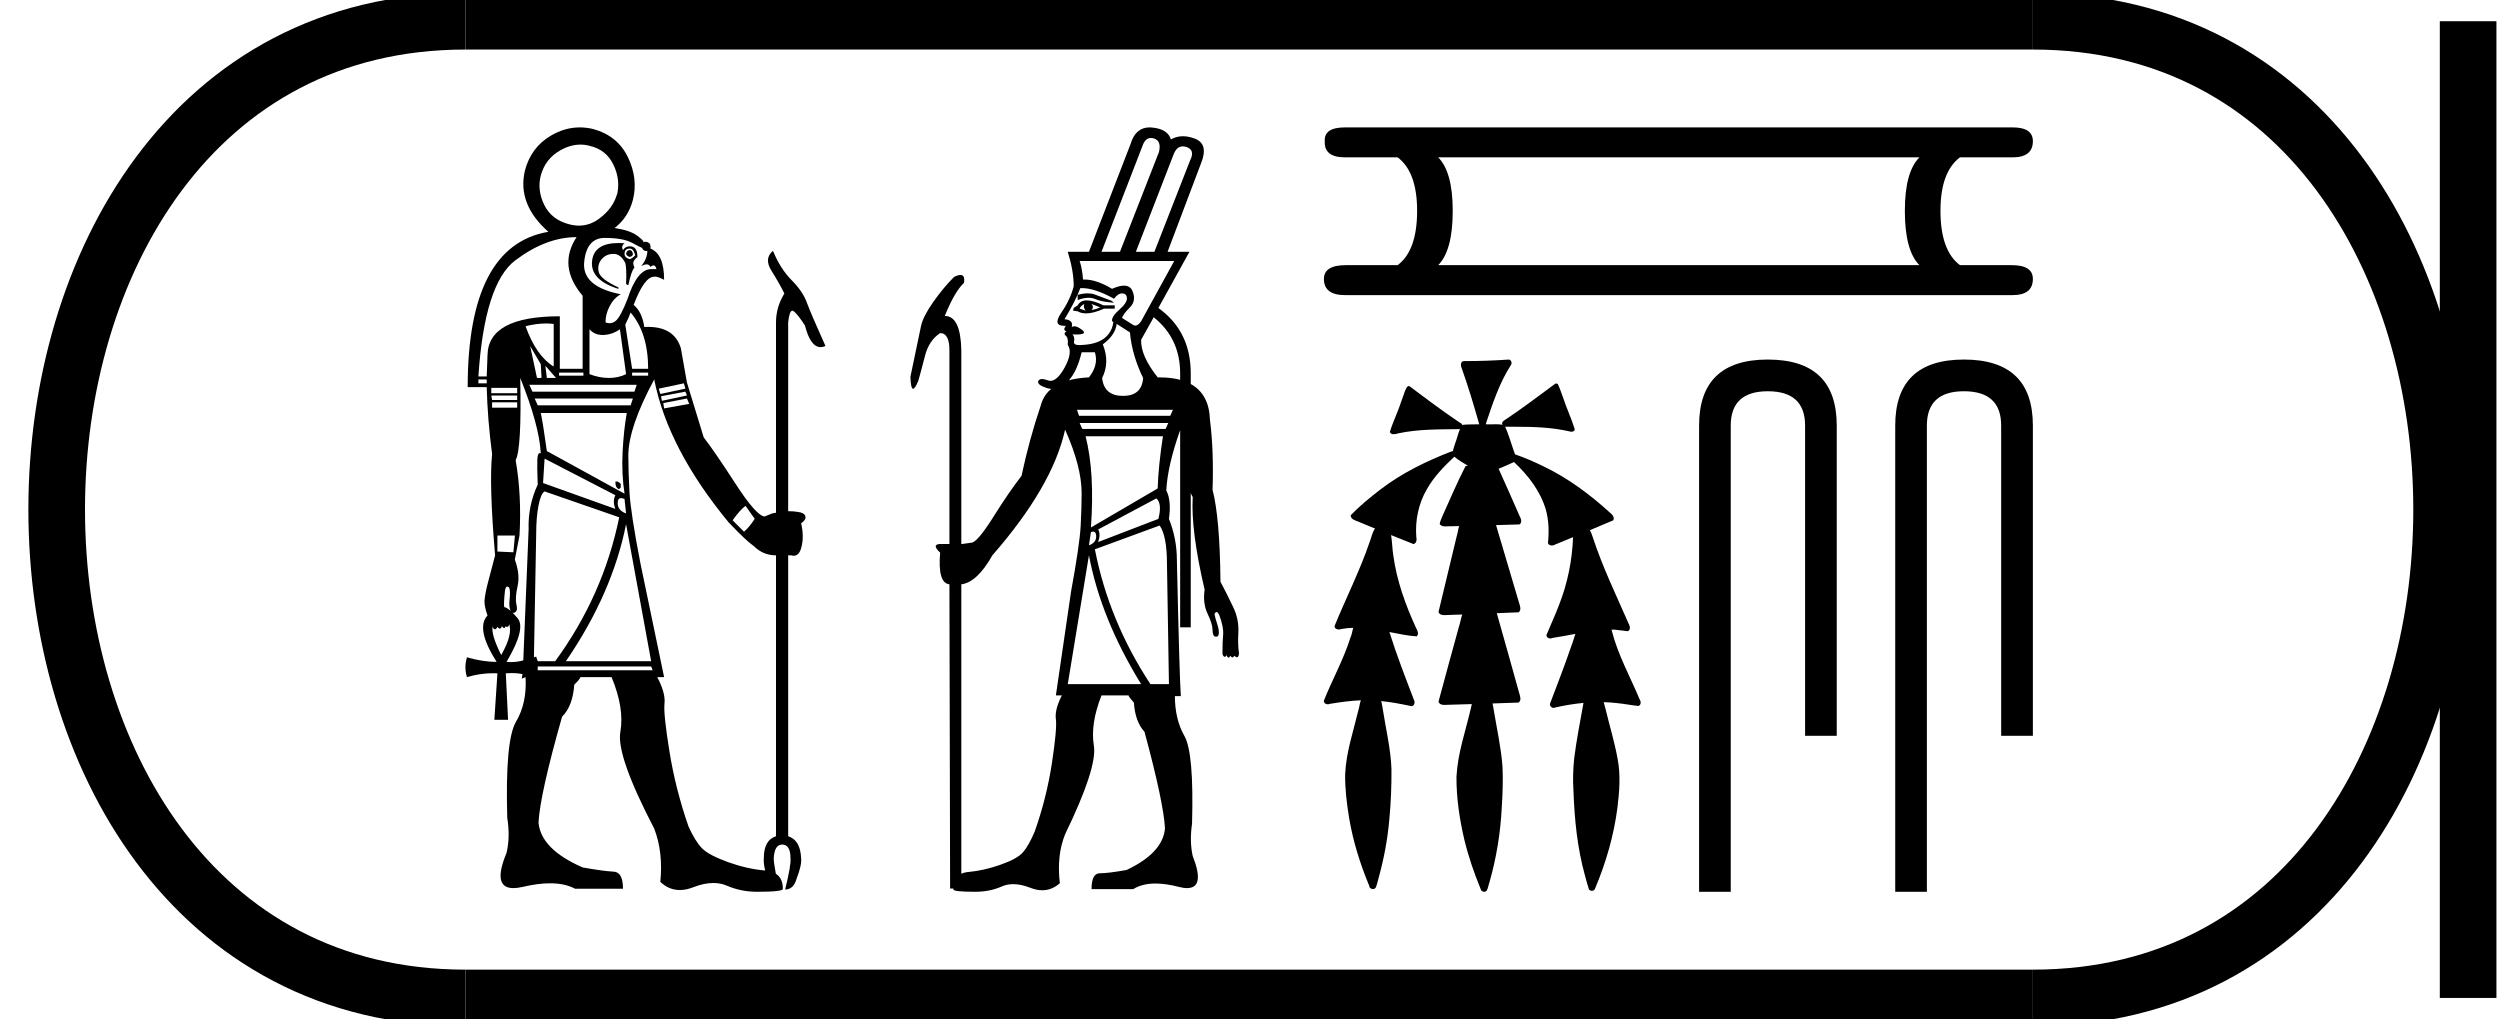<?xml version='1.0' encoding='UTF-8' standalone='yes'?><svg xmlns='http://www.w3.org/2000/svg' xmlns:xlink='http://www.w3.org/1999/xlink' width='44.153' height='18.0' ><path d='M 10.251 2.554 Q 10.074 2.554 9.894 2.656 Q 9.632 2.804 9.551 3.099 Q 9.484 3.355 9.611 3.617 Q 9.739 3.879 10.048 3.96 Q 10.139 3.985 10.225 3.985 Q 10.419 3.985 10.586 3.859 Q 10.828 3.677 10.895 3.435 L 10.895 3.449 Q 10.963 3.18 10.835 2.911 Q 10.707 2.642 10.411 2.575 Q 10.332 2.554 10.251 2.554 ZM 11.124 4.417 Q 11.164 4.417 11.178 4.484 Q 11.178 4.524 11.124 4.538 Q 11.07 4.524 11.057 4.484 Q 11.07 4.417 11.124 4.417 ZM 11.124 4.39 Q 11.03 4.39 11.03 4.484 Q 11.03 4.551 11.124 4.578 Q 11.164 4.565 11.218 4.511 Q 11.191 4.39 11.124 4.39 ZM 10.925 4.292 Q 10.975 4.292 11.03 4.296 Q 10.963 4.35 11.003 4.417 Q 11.043 4.35 11.124 4.35 Q 11.258 4.35 11.258 4.538 Q 11.178 4.605 11.184 4.652 Q 11.191 4.699 11.205 4.726 Q 11.151 4.78 11.097 5.035 Q 11.07 5.035 11.057 5.008 Q 11.07 4.739 11.043 4.645 Q 10.963 4.484 10.835 4.484 Q 10.707 4.484 10.626 4.578 Q 10.546 4.672 10.573 4.8 Q 10.6 4.928 10.922 5.076 L 10.922 5.102 Q 10.411 4.941 10.458 4.598 Q 10.5 4.292 10.925 4.292 ZM 10.68 4.202 Q 10.358 4.202 10.317 4.632 Q 10.277 5.062 10.963 5.197 Q 10.842 5.264 10.768 5.405 Q 10.694 5.546 10.694 5.694 Q 10.732 5.708 10.766 5.708 Q 10.83 5.708 10.882 5.66 Q 10.963 5.586 11.084 5.277 Q 11.254 4.753 11.501 4.753 Q 11.508 4.753 11.514 4.753 L 11.594 4.753 Q 11.578 4.687 11.541 4.687 Q 11.518 4.687 11.487 4.713 Q 11.465 4.669 11.419 4.669 Q 11.381 4.669 11.326 4.699 Q 11.433 4.565 11.433 4.43 L 11.433 4.43 Q 11.422 4.433 11.412 4.433 Q 11.361 4.433 11.339 4.377 Q 11.326 4.377 11.164 4.289 Q 11.003 4.202 10.68 4.202 ZM 9.646 5.713 Q 9.474 5.713 9.282 5.761 Q 9.47 6.286 9.779 6.474 L 9.779 5.721 Q 9.714 5.713 9.646 5.713 ZM 11.137 5.519 Q 11.11 5.6 11.043 5.734 L 11.164 6.514 L 11.447 6.514 Q 11.447 5.882 11.137 5.519 ZM 11.164 6.581 L 11.164 6.635 L 11.447 6.635 L 11.447 6.581 ZM 9.874 6.581 L 9.874 6.635 L 10.304 6.635 L 10.304 6.581 ZM 10.183 4.188 Q 9.645 4.188 9.101 4.598 Q 8.556 5.008 8.449 6.649 L 8.596 6.649 L 8.61 6.272 Q 8.623 5.586 9.887 5.586 L 9.887 6.514 L 10.29 6.514 L 10.29 5.223 Q 9.847 4.699 10.183 4.188 ZM 10.411 5.815 L 10.411 6.608 Q 10.586 6.675 10.754 6.675 Q 10.922 6.675 11.057 6.608 L 10.949 5.815 Q 10.815 5.909 10.66 5.916 Q 10.651 5.916 10.642 5.916 Q 10.5 5.916 10.411 5.815 ZM 9.632 6.46 L 9.658 6.675 L 9.82 6.675 L 9.632 6.46 ZM 9.363 6.111 L 9.484 6.675 L 9.564 6.675 L 9.551 6.433 L 9.363 6.111 ZM 8.449 6.702 L 8.449 6.77 L 8.596 6.77 L 8.596 6.702 ZM 9.349 6.796 L 9.403 6.917 L 11.205 6.917 L 11.245 6.796 ZM 8.677 6.85 L 8.677 6.944 L 9.134 6.944 L 9.134 6.85 ZM 12.078 6.77 L 11.635 6.864 L 11.662 6.958 L 12.105 6.864 L 12.078 6.77 ZM 8.677 6.985 L 8.691 7.065 L 9.134 7.065 L 9.134 6.985 ZM 12.105 6.917 L 11.675 6.998 L 11.689 7.079 L 12.132 6.985 L 12.105 6.917 ZM 9.443 7.038 L 9.497 7.159 L 11.137 7.159 L 11.178 7.038 ZM 8.691 7.106 L 8.691 7.2 L 9.134 7.2 L 9.134 7.106 ZM 12.132 7.038 L 11.715 7.119 L 11.729 7.213 L 12.172 7.133 L 12.132 7.038 ZM 10.909 8.504 L 10.963 8.544 L 10.963 8.611 L 10.936 8.638 Q 10.868 8.625 10.868 8.504 ZM 9.551 7.294 Q 9.591 7.482 9.658 7.966 L 11.03 8.719 Q 10.976 8.369 10.996 7.979 Q 11.016 7.59 11.07 7.294 ZM 9.618 8.1 L 9.591 8.531 L 10.868 8.988 Q 10.815 8.853 10.868 8.746 L 9.618 8.1 ZM 10.969 8.797 Q 10.909 8.797 10.909 8.887 Q 10.909 9.015 11.057 9.068 L 11.03 8.813 Q 10.994 8.797 10.969 8.797 ZM 13.167 8.934 Q 13.073 9.001 12.939 9.189 L 13.14 9.391 Q 13.235 9.31 13.329 9.163 L 13.167 8.934 ZM 8.785 9.458 L 8.785 9.741 L 9.067 9.754 L 9.094 9.458 ZM 8.959 10.359 Q 8.933 10.359 8.919 10.426 Q 8.892 10.682 8.906 10.722 Q 8.951 10.73 9.02 10.79 L 9.02 10.79 Q 9.016 10.784 9.013 10.776 Q 8.986 10.709 9 10.588 Q 9.013 10.467 9 10.399 Q 8.986 10.359 8.959 10.359 ZM 9.02 10.79 Q 9.02 10.79 9.02 10.79 L 9.02 10.79 Q 9.02 10.79 9.02 10.79 ZM 8.986 11.004 Q 9 11.045 8.973 11.065 Q 8.961 11.073 8.952 11.073 Q 8.94 11.073 8.933 11.058 Q 8.919 11.092 8.902 11.092 Q 8.885 11.092 8.865 11.058 Q 8.851 11.102 8.828 11.102 Q 8.809 11.102 8.785 11.072 Q 8.763 11.115 8.742 11.115 Q 8.736 11.115 8.731 11.112 Q 8.704 11.098 8.704 11.058 L 8.704 11.058 Q 8.664 11.193 8.852 11.569 Q 9.067 11.193 8.986 11.004 ZM 11.057 9.257 Q 10.815 10.48 9.995 11.677 L 11.5 11.677 L 11.057 9.257 ZM 9.618 8.679 Q 9.551 8.719 9.511 8.927 Q 9.47 9.136 9.47 9.418 L 9.43 11.609 L 9.47 11.596 Q 9.484 11.65 9.497 11.677 L 9.806 11.677 Q 10.653 10.52 10.936 9.136 L 9.618 8.679 ZM 9.188 6.675 Q 9.215 7.926 9.107 8.127 Q 9.215 8.746 9.175 9.458 L 9.094 9.875 L 9.094 9.888 Q 9.188 10.144 9.141 10.352 Q 9.094 10.561 9.121 10.675 Q 9.148 10.789 9.094 10.816 Q 9.078 10.824 9.065 10.824 Q 9.059 10.824 9.054 10.822 L 9.054 10.822 Q 9.094 10.862 9.141 10.917 Q 9.296 11.098 8.946 11.69 Q 8.986 11.693 9.025 11.693 Q 9.141 11.693 9.242 11.663 Q 9.269 11.045 9.336 9.351 Q 9.322 8.934 9.497 8.558 Q 9.484 8.248 9.49 8.114 Q 9.496 8.002 9.534 8.002 Q 9.542 8.002 9.551 8.006 Q 9.524 7.509 9.188 6.675 ZM 9.497 11.771 Q 9.497 11.78 9.497 11.838 L 11.527 11.838 L 11.5 11.771 ZM 11.554 6.702 Q 11.097 7.549 11.097 8.047 Q 11.097 8.316 11.117 8.685 Q 11.137 9.055 11.312 9.956 L 11.729 11.959 L 11.608 11.959 Q 11.756 12.241 11.736 12.423 Q 11.715 12.604 11.823 13.27 Q 11.93 13.935 12.159 14.594 Q 12.28 14.863 12.401 14.984 Q 12.522 15.105 12.858 15.226 Q 13.194 15.347 13.51 15.374 Q 13.512 15.374 13.514 15.374 L 13.514 15.374 Q 13.481 15.239 13.49 15.158 Q 13.49 14.836 13.705 14.769 L 13.705 9.808 Q 13.477 9.808 13.315 9.646 Q 13.194 9.566 12.872 9.23 Q 11.796 7.926 11.554 6.702 ZM 13.514 15.374 Q 13.514 15.374 13.514 15.374 L 13.514 15.374 Q 13.514 15.374 13.514 15.374 ZM 10.239 2.25 Q 10.357 2.25 10.479 2.279 Q 10.909 2.4 11.09 2.777 Q 11.272 3.153 11.178 3.53 Q 11.097 3.839 10.855 4.027 Q 11.124 4.067 11.252 4.161 Q 11.379 4.256 11.366 4.282 Q 11.379 4.269 11.399 4.269 Q 11.42 4.269 11.447 4.282 Q 11.5 4.309 11.487 4.39 Q 11.729 4.484 11.729 4.941 Q 11.617 4.885 11.57 4.885 Q 11.561 4.885 11.554 4.887 Q 11.379 4.887 11.191 5.385 Q 11.339 5.506 11.379 5.775 Q 11.412 5.773 11.443 5.773 Q 11.911 5.773 12.025 6.151 L 12.132 6.756 L 12.428 7.724 Q 12.616 7.966 12.986 8.537 Q 13.356 9.109 13.503 9.122 L 13.638 9.068 L 13.705 9.055 L 13.705 5.694 Q 13.705 5.425 13.853 5.183 Q 13.759 4.995 13.624 4.78 Q 13.49 4.565 13.651 4.43 Q 13.786 4.753 13.981 4.948 Q 14.176 5.143 14.25 5.344 Q 14.324 5.546 14.579 6.111 Q 14.534 6.131 14.493 6.131 Q 14.314 6.131 14.216 5.748 Q 14.095 5.56 14.021 5.499 Q 14.007 5.487 13.994 5.487 Q 13.942 5.487 13.92 5.694 L 13.92 9.028 Q 14.014 9.028 14.095 9.042 Q 14.203 9.055 14.223 9.115 Q 14.243 9.176 14.149 9.243 Q 14.203 9.472 14.155 9.66 Q 14.117 9.815 14.019 9.815 Q 13.998 9.815 13.974 9.808 L 13.92 9.808 L 13.92 14.769 Q 14.135 14.836 14.149 15.158 Q 14.162 15.279 14.068 15.521 Q 14.014 15.71 13.866 15.71 Q 13.974 15.279 13.961 15.158 Q 13.961 14.916 13.813 14.916 Q 13.678 14.916 13.665 15.158 Q 13.665 15.234 13.702 15.431 L 13.702 15.431 Q 13.826 15.511 13.826 15.696 Q 13.84 15.75 13.369 15.75 Q 13.087 15.75 12.838 15.642 Q 12.727 15.595 12.598 15.595 Q 12.437 15.595 12.246 15.669 Q 12.119 15.719 12.006 15.719 Q 11.814 15.719 11.662 15.575 Q 11.715 15.051 11.554 14.634 Q 10.882 13.344 10.956 12.927 Q 11.03 12.51 10.801 11.959 L 10.25 11.959 Q 10.25 11.986 10.142 12.093 Q 10.116 12.47 9.927 12.658 Q 9.537 14.029 9.511 14.527 Q 9.551 14.997 10.29 15.32 Q 10.667 15.387 10.835 15.394 Q 11.003 15.4 11.003 15.696 L 10.156 15.696 Q 9.977 15.6 9.715 15.6 Q 9.502 15.6 9.235 15.663 Q 9.139 15.685 9.067 15.685 Q 8.686 15.685 8.946 15.064 Q 9.013 14.782 8.959 14.446 Q 8.919 13.075 9.114 12.745 Q 9.309 12.416 9.282 11.959 L 9.282 11.959 L 9.215 11.986 L 9.228 11.905 Q 9.139 11.887 9.037 11.887 Q 8.986 11.887 8.933 11.892 L 8.973 12.712 L 8.731 12.712 L 8.785 11.892 Q 8.746 11.89 8.708 11.89 Q 8.477 11.89 8.247 11.959 Q 8.193 11.784 8.247 11.609 Q 8.529 11.69 8.771 11.69 Q 8.395 11.098 8.61 10.87 Q 8.556 10.722 8.556 10.614 Q 8.57 10.467 8.617 10.292 Q 8.664 10.117 8.744 9.808 Q 8.637 8.558 8.691 8.02 Q 8.61 7.401 8.596 6.837 L 8.26 6.837 Q 8.26 4.336 9.685 4.094 Q 9.134 3.61 9.269 3.019 Q 9.376 2.602 9.732 2.394 Q 9.978 2.25 10.239 2.25 Z' style='fill:#000000;stroke:none' /><path d='M 20.326 2.437 Q 20.349 2.437 20.376 2.444 Q 20.516 2.485 20.469 2.684 L 19.78 4.447 L 19.454 4.447 L 20.177 2.579 Q 20.225 2.437 20.326 2.437 ZM 20.889 2.585 Q 20.919 2.585 20.954 2.596 Q 21.112 2.649 21.018 2.835 L 20.388 4.447 L 20.061 4.447 L 20.726 2.73 Q 20.781 2.585 20.889 2.585 ZM 19.211 5.181 Q 19.133 5.181 19.033 5.206 L 19.033 5.299 Q 19.14 5.259 19.226 5.259 Q 19.29 5.259 19.343 5.282 Q 19.465 5.334 19.675 5.346 L 19.629 5.311 Q 19.442 5.241 19.331 5.2 Q 19.279 5.181 19.211 5.181 ZM 19.278 5.369 L 19.43 5.428 Q 19.36 5.463 19.278 5.474 Q 19.325 5.428 19.278 5.369 ZM 19.15 5.369 Q 19.127 5.428 19.173 5.486 Q 19.103 5.463 19.068 5.451 Q 19.08 5.404 19.15 5.369 ZM 19.194 5.305 Q 19.08 5.305 19.033 5.393 L 18.963 5.439 L 18.951 5.486 L 19.033 5.498 Q 19.094 5.535 19.181 5.535 Q 19.311 5.535 19.5 5.451 L 19.687 5.451 L 19.687 5.393 L 19.489 5.393 Q 19.308 5.305 19.194 5.305 ZM 20.738 4.61 L 20.154 5.673 Q 20.1 5.751 20.05 5.751 Q 20.026 5.751 20.002 5.731 L 19.816 5.615 Q 19.839 5.544 19.956 5.428 Q 20.072 5.311 20.002 5.142 Q 19.963 5.045 19.851 5.045 Q 19.766 5.045 19.64 5.101 Q 19.367 4.937 19.155 4.937 Q 19.14 4.937 19.127 4.937 Q 19.115 4.75 19.068 4.61 ZM 19.106 5.088 Q 19.334 5.088 19.675 5.276 Q 19.745 5.182 19.816 5.182 Q 19.897 5.182 19.903 5.264 Q 19.909 5.346 19.769 5.469 Q 19.629 5.591 19.64 5.673 L 19.664 5.685 Q 19.64 5.871 19.5 5.977 Q 19.36 6.082 19.103 6.093 Q 19.083 6.095 19.066 6.095 Q 18.954 6.095 18.969 6.029 Q 18.986 5.953 18.94 5.906 L 18.94 5.906 Q 18.972 5.908 19 5.908 Q 19.218 5.908 19.109 5.825 Q 19.027 5.762 18.974 5.762 Q 18.948 5.762 18.928 5.778 Q 18.963 5.65 18.8 5.638 Q 18.986 5.334 19.08 5.089 Q 19.093 5.088 19.106 5.088 ZM 20.376 5.603 Q 20.843 5.977 20.843 6.595 L 20.843 6.708 L 20.843 6.708 Q 20.683 6.665 20.473 6.665 Q 20.46 6.665 20.446 6.665 Q 20.142 6.28 20.154 6 L 20.376 5.603 ZM 20.843 6.708 Q 20.843 6.708 20.843 6.708 L 20.843 6.708 L 20.843 6.708 ZM 19.337 6.222 Q 19.407 6.444 19.232 6.665 Q 19.032 6.675 18.878 6.716 L 18.878 6.716 Q 19.022 6.558 19.103 6.222 ZM 18.878 6.716 L 18.878 6.716 Q 18.878 6.716 18.878 6.716 L 18.878 6.716 Q 18.878 6.716 18.878 6.716 ZM 19.722 5.72 L 19.956 5.871 Q 19.991 6.268 20.189 6.677 Q 20.166 6.992 19.833 6.992 Q 19.5 6.992 19.465 6.677 Q 19.605 6.397 19.477 6.082 Q 19.699 5.918 19.722 5.72 ZM 20.715 7.238 L 20.668 7.343 L 19.057 7.343 L 19.021 7.238 ZM 20.633 7.471 L 20.586 7.576 L 19.115 7.576 L 19.068 7.471 ZM 20.539 7.705 Q 20.458 8.23 20.446 8.627 L 19.267 9.316 Q 19.337 8.347 19.173 7.705 ZM 20.423 8.802 Q 20.528 8.896 20.458 9.164 L 19.395 9.573 Q 19.442 9.433 19.395 9.351 L 20.423 8.802 ZM 19.306 9.389 Q 19.36 9.389 19.36 9.474 Q 19.36 9.585 19.232 9.631 L 19.267 9.398 Q 19.289 9.389 19.306 9.389 ZM 19.232 9.807 Q 19.442 10.927 20.154 12.083 L 18.858 12.083 L 19.232 9.807 ZM 20.481 9.281 Q 20.61 9.468 20.61 9.958 L 20.645 12.083 L 20.318 12.083 Q 19.582 10.963 19.337 9.701 L 20.481 9.281 ZM 18.811 7.588 Q 19.103 8.242 19.103 8.709 Q 19.103 8.954 19.086 9.287 Q 19.068 9.62 18.916 10.449 L 18.648 12.282 L 18.753 12.282 Q 18.624 12.539 18.648 12.702 Q 18.671 12.866 18.578 13.479 Q 18.484 14.092 18.274 14.687 Q 18.169 14.933 18.07 15.049 Q 17.971 15.166 17.673 15.271 Q 17.375 15.376 17.106 15.4 Q 17.032 15.406 16.978 15.432 L 16.978 15.432 L 16.978 10.32 Q 17.258 10.285 17.527 9.807 Q 18.589 8.592 18.811 7.588 ZM 16.978 15.432 L 16.978 15.432 L 16.978 15.432 Q 16.978 15.432 16.978 15.432 ZM 20.303 2.25 Q 20.054 2.25 19.967 2.544 L 19.232 4.447 L 18.858 4.447 Q 18.963 4.785 18.963 5.054 Q 18.905 5.288 18.741 5.527 Q 18.585 5.755 18.801 5.755 Q 18.812 5.755 18.823 5.755 L 18.823 5.755 Q 18.765 5.836 18.835 5.848 Q 18.776 5.895 18.823 5.93 Q 18.87 5.965 18.858 6.093 Q 18.951 6.222 18.8 6.496 Q 18.672 6.726 18.553 6.726 Q 18.53 6.726 18.508 6.718 Q 18.445 6.694 18.404 6.694 Q 18.354 6.694 18.338 6.73 Q 18.309 6.794 18.484 6.852 Q 18.525 6.866 18.566 6.868 L 18.566 6.868 Q 18.425 6.985 18.379 7.168 Q 18.181 7.751 18.041 8.405 Q 17.83 8.674 17.544 9.129 Q 17.258 9.585 17.153 9.585 L 16.99 9.608 L 16.978 9.608 L 16.978 6.187 Q 16.966 5.58 16.686 5.58 Q 16.861 5.147 17.025 4.996 Q 17.048 4.856 16.962 4.856 Q 16.92 4.856 16.85 4.891 Q 16.663 5.077 16.482 5.334 Q 16.301 5.591 16.266 5.76 Q 16.231 5.93 16.079 6.654 Q 16.085 6.866 16.127 6.866 Q 16.161 6.866 16.219 6.724 Q 16.266 6.56 16.336 6.286 Q 16.406 6.012 16.604 5.883 Q 16.768 5.883 16.768 6.187 L 16.768 9.608 L 16.593 9.608 Q 16.453 9.62 16.604 9.76 Q 16.558 10.297 16.768 10.32 L 16.78 15.692 L 16.838 15.692 Q 16.838 15.697 16.838 15.703 Q 16.815 15.75 17.223 15.75 Q 17.48 15.75 17.69 15.657 Q 17.784 15.615 17.894 15.615 Q 18.033 15.615 18.198 15.68 Q 18.309 15.723 18.408 15.723 Q 18.578 15.723 18.718 15.598 Q 18.66 15.108 18.811 14.734 Q 19.383 13.555 19.319 13.169 Q 19.255 12.784 19.454 12.282 L 19.932 12.282 Q 19.932 12.305 20.026 12.41 Q 20.049 12.749 20.213 12.924 Q 20.551 14.174 20.575 14.629 Q 20.539 15.061 19.897 15.365 Q 19.57 15.423 19.424 15.423 Q 19.278 15.423 19.278 15.703 L 20.014 15.703 Q 20.173 15.604 20.408 15.604 Q 20.588 15.604 20.814 15.662 Q 20.9 15.685 20.964 15.685 Q 21.289 15.685 21.065 15.119 Q 21.007 14.863 21.053 14.547 Q 21.088 13.298 20.919 13 Q 20.75 12.702 20.75 12.294 L 20.855 12.294 Q 20.831 11.967 20.785 9.888 Q 20.785 9.515 20.645 9.164 Q 20.691 8.837 20.598 8.662 Q 20.621 8.218 20.843 7.597 L 20.843 7.597 L 20.843 11.079 L 21.03 11.079 L 21.03 8.706 L 21.03 8.706 Q 21.047 8.752 21.065 8.779 Q 21.03 9.363 21.275 10.414 Q 21.24 10.659 21.328 10.84 Q 21.415 11.021 21.415 11.126 Q 21.415 11.231 21.462 11.243 Q 21.471 11.245 21.479 11.245 Q 21.521 11.245 21.526 11.19 Q 21.532 11.126 21.497 11.021 Q 21.462 10.916 21.45 10.846 Q 21.462 10.811 21.485 10.811 Q 21.487 10.809 21.49 10.809 Q 21.503 10.809 21.532 10.857 Q 21.614 11.079 21.602 11.208 Q 21.59 11.336 21.59 11.546 Q 21.602 11.593 21.625 11.599 Q 21.629 11.6 21.632 11.6 Q 21.65 11.6 21.66 11.57 Q 21.679 11.614 21.698 11.614 Q 21.714 11.614 21.731 11.581 Q 21.748 11.611 21.766 11.611 Q 21.783 11.611 21.801 11.581 Q 21.827 11.608 21.847 11.608 Q 21.853 11.608 21.859 11.605 Q 21.882 11.581 21.882 11.535 Q 21.859 11.395 21.871 11.167 Q 21.882 10.939 21.783 10.729 Q 21.684 10.519 21.555 10.274 Q 21.544 9.141 21.415 8.651 Q 21.439 7.962 21.369 7.413 Q 21.355 6.961 21.03 6.782 L 21.03 6.782 L 21.03 6.595 Q 21.03 5.848 20.458 5.439 L 21.007 4.447 L 20.621 4.447 L 21.217 2.87 Q 21.345 2.544 21.106 2.45 Q 20.993 2.406 20.892 2.406 Q 20.779 2.406 20.68 2.462 Q 20.621 2.275 20.341 2.252 Q 20.322 2.25 20.303 2.25 Z' style='fill:#000000;stroke:none' /><path d='M 33.899 2.779 Q 33.642 3.037 33.642 3.724 Q 33.642 4.425 33.899 4.683 L 25.4 4.683 Q 25.657 4.425 25.657 3.724 Q 25.657 3.037 25.4 2.779 ZM 23.754 2.25 Q 23.382 2.25 23.397 2.493 Q 23.382 2.779 23.754 2.779 L 24.684 2.779 Q 25.028 3.037 25.028 3.724 Q 25.028 4.425 24.684 4.683 L 23.769 4.683 Q 23.382 4.683 23.382 4.926 Q 23.382 5.212 23.754 5.212 L 35.545 5.212 Q 35.903 5.212 35.903 4.926 Q 35.903 4.683 35.531 4.683 L 34.615 4.683 Q 34.271 4.425 34.271 3.724 Q 34.271 3.037 34.615 2.779 L 35.545 2.779 Q 35.903 2.779 35.903 2.493 Q 35.903 2.25 35.545 2.25 Z' style='fill:#000000;stroke:none' /><path d='M 26.644 6.35 C 26.641 6.35 26.638 6.35 26.635 6.351 C 26.387 6.368 26.138 6.377 25.89 6.377 C 25.878 6.377 25.866 6.377 25.853 6.377 C 25.797 6.38 25.793 6.451 25.812 6.492 C 25.929 6.822 26.03 7.157 26.125 7.494 C 26.124 7.494 26.123 7.494 26.122 7.494 C 26.119 7.494 26.117 7.494 26.114 7.494 C 26.113 7.494 26.112 7.494 26.111 7.494 C 26.018 7.496 25.922 7.494 25.83 7.503 C 25.828 7.506 25.827 7.508 25.825 7.51 C 25.82 7.489 25.805 7.47 25.783 7.465 C 25.48 7.261 25.187 7.042 24.896 6.822 C 24.888 6.821 24.881 6.818 24.873 6.818 C 24.872 6.818 24.87 6.819 24.868 6.819 C 24.84 6.837 24.829 6.877 24.813 6.907 C 24.762 7.044 24.719 7.185 24.662 7.32 C 24.622 7.423 24.577 7.525 24.546 7.63 C 24.56 7.66 24.585 7.669 24.613 7.669 C 24.64 7.669 24.669 7.661 24.692 7.654 C 25.051 7.577 25.42 7.584 25.785 7.579 L 25.785 7.579 C 25.749 7.659 25.733 7.748 25.7 7.83 C 25.686 7.876 25.668 7.923 25.658 7.971 C 25.655 7.97 25.652 7.97 25.649 7.97 C 25.645 7.97 25.642 7.97 25.638 7.971 C 25.192 8.144 24.757 8.355 24.377 8.647 C 24.195 8.788 24.014 8.934 23.855 9.1 C 23.852 9.167 23.927 9.189 23.977 9.208 C 24.08 9.25 24.183 9.292 24.285 9.335 C 24.233 9.406 24.22 9.499 24.187 9.58 C 24.014 10.086 23.771 10.564 23.569 11.058 C 23.57 11.098 23.607 11.118 23.644 11.118 C 23.658 11.118 23.671 11.116 23.683 11.11 C 23.754 11.097 23.826 11.09 23.898 11.088 L 23.898 11.088 C 23.883 11.144 23.877 11.204 23.852 11.256 C 23.731 11.643 23.532 11.998 23.382 12.373 C 23.375 12.414 23.413 12.439 23.45 12.439 C 23.461 12.439 23.472 12.437 23.481 12.432 C 23.664 12.402 23.85 12.375 24.035 12.368 L 24.035 12.368 C 24.014 12.42 24.01 12.478 23.994 12.531 C 23.904 12.91 23.773 13.285 23.757 13.677 C 23.754 13.933 23.785 14.188 23.826 14.44 C 23.895 14.854 24.021 15.257 24.182 15.644 C 24.183 15.68 24.216 15.702 24.248 15.702 C 24.267 15.702 24.287 15.693 24.298 15.674 C 24.322 15.622 24.329 15.563 24.347 15.509 C 24.44 15.173 24.506 14.83 24.536 14.483 C 24.565 14.184 24.577 13.883 24.575 13.582 C 24.562 13.23 24.478 12.886 24.424 12.54 C 24.415 12.487 24.408 12.433 24.394 12.382 L 24.394 12.382 C 24.573 12.399 24.749 12.434 24.925 12.471 C 24.926 12.471 24.926 12.471 24.927 12.471 C 24.983 12.471 24.995 12.396 24.97 12.356 C 24.819 11.961 24.665 11.566 24.539 11.163 L 24.539 11.163 C 24.545 11.164 24.551 11.165 24.557 11.166 C 24.71 11.194 24.864 11.23 25.019 11.239 C 25.067 11.199 25.032 11.133 25.009 11.089 C 24.822 10.683 24.669 10.258 24.608 9.814 C 24.588 9.693 24.589 9.57 24.568 9.45 L 24.568 9.45 C 24.7 9.504 24.831 9.557 24.964 9.609 C 25.022 9.595 25.024 9.524 25.013 9.477 C 24.992 9.189 25.053 8.893 25.199 8.642 C 25.323 8.421 25.502 8.239 25.685 8.066 C 25.757 8.128 25.842 8.174 25.923 8.224 C 25.91 8.227 25.896 8.23 25.882 8.234 C 25.732 8.525 25.605 8.828 25.47 9.126 C 25.453 9.167 25.433 9.21 25.427 9.254 C 25.449 9.29 25.487 9.297 25.526 9.297 C 25.551 9.297 25.576 9.294 25.598 9.294 C 25.6 9.294 25.601 9.295 25.602 9.295 C 25.658 9.293 25.714 9.292 25.77 9.291 L 25.77 9.291 C 25.751 9.349 25.746 9.413 25.727 9.471 C 25.619 9.916 25.513 10.361 25.406 10.807 C 25.419 10.854 25.467 10.864 25.511 10.864 C 25.524 10.864 25.537 10.863 25.549 10.862 C 25.641 10.859 25.733 10.856 25.825 10.853 L 25.825 10.853 C 25.8 10.925 25.789 11.004 25.764 11.077 C 25.644 11.515 25.523 11.952 25.406 12.391 C 25.419 12.439 25.467 12.45 25.513 12.45 C 25.527 12.45 25.541 12.449 25.554 12.448 C 25.701 12.443 25.848 12.439 25.994 12.435 L 25.994 12.435 C 25.987 12.459 25.982 12.485 25.978 12.507 C 25.885 12.909 25.744 13.303 25.723 13.718 C 25.721 14.094 25.777 14.468 25.863 14.834 C 25.934 15.129 26.034 15.416 26.148 15.696 C 26.153 15.729 26.184 15.75 26.213 15.75 C 26.231 15.75 26.247 15.743 26.259 15.726 C 26.283 15.682 26.288 15.63 26.305 15.583 C 26.429 15.152 26.501 14.706 26.523 14.259 C 26.538 14.02 26.547 13.78 26.536 13.542 C 26.511 13.199 26.434 12.863 26.379 12.525 C 26.373 12.491 26.368 12.457 26.359 12.424 C 26.513 12.419 26.667 12.414 26.821 12.408 C 26.876 12.366 26.845 12.292 26.83 12.237 C 26.699 11.768 26.569 11.298 26.435 10.83 C 26.564 10.825 26.692 10.82 26.821 10.814 C 26.875 10.772 26.844 10.698 26.828 10.645 C 26.693 10.188 26.557 9.731 26.422 9.274 C 26.56 9.271 26.698 9.267 26.836 9.262 C 26.888 9.228 26.863 9.158 26.838 9.114 C 26.715 8.835 26.594 8.556 26.467 8.279 C 26.559 8.241 26.65 8.202 26.739 8.16 C 26.985 8.39 27.2 8.667 27.299 8.993 C 27.355 9.186 27.359 9.392 27.339 9.591 C 27.35 9.622 27.377 9.634 27.406 9.634 C 27.43 9.634 27.457 9.625 27.476 9.613 C 27.579 9.571 27.681 9.529 27.784 9.486 L 27.784 9.486 C 27.783 9.487 27.782 9.488 27.782 9.489 C 27.767 9.892 27.687 10.293 27.54 10.67 C 27.472 10.854 27.387 11.032 27.313 11.213 C 27.309 11.253 27.345 11.276 27.381 11.276 C 27.394 11.276 27.406 11.274 27.417 11.267 C 27.553 11.247 27.688 11.22 27.823 11.195 L 27.823 11.195 C 27.796 11.27 27.778 11.348 27.747 11.422 C 27.632 11.761 27.501 12.094 27.375 12.428 C 27.366 12.468 27.402 12.502 27.439 12.502 C 27.448 12.502 27.458 12.5 27.467 12.495 C 27.631 12.458 27.798 12.43 27.966 12.414 L 27.966 12.414 C 27.962 12.43 27.959 12.446 27.958 12.46 C 27.902 12.771 27.841 13.081 27.802 13.395 C 27.781 13.59 27.777 13.787 27.79 13.984 C 27.808 14.48 27.858 14.978 27.991 15.458 C 28.013 15.54 28.035 15.622 28.061 15.703 C 28.071 15.723 28.093 15.733 28.114 15.733 C 28.14 15.733 28.166 15.718 28.172 15.69 C 28.364 15.234 28.503 14.754 28.566 14.263 C 28.601 13.978 28.624 13.686 28.569 13.402 C 28.514 13.1 28.424 12.806 28.352 12.507 C 28.341 12.473 28.335 12.435 28.323 12.401 L 28.323 12.401 C 28.409 12.403 28.494 12.409 28.58 12.42 C 28.699 12.432 28.817 12.457 28.936 12.468 C 28.987 12.453 28.983 12.387 28.958 12.352 C 28.791 11.95 28.574 11.566 28.467 11.142 C 28.466 11.135 28.463 11.127 28.462 11.12 L 28.462 11.12 C 28.482 11.12 28.502 11.12 28.522 11.121 C 28.598 11.127 28.673 11.142 28.749 11.148 C 28.802 11.125 28.789 11.055 28.764 11.015 C 28.543 10.511 28.303 10.014 28.131 9.49 C 28.116 9.449 28.104 9.404 28.08 9.367 C 28.079 9.366 28.078 9.366 28.076 9.365 C 28.215 9.307 28.353 9.249 28.491 9.19 C 28.523 9.134 28.469 9.081 28.428 9.049 C 28.075 8.728 27.688 8.441 27.256 8.234 C 27.094 8.156 26.929 8.082 26.758 8.025 C 26.745 7.987 26.728 7.949 26.718 7.912 C 26.674 7.786 26.637 7.655 26.582 7.534 L 26.582 7.534 C 26.593 7.537 26.606 7.537 26.618 7.537 C 26.632 7.537 26.647 7.537 26.66 7.537 C 26.664 7.537 26.669 7.537 26.673 7.537 C 26.704 7.537 26.735 7.537 26.766 7.537 C 27.086 7.537 27.407 7.547 27.72 7.619 C 27.729 7.623 27.74 7.625 27.752 7.625 C 27.784 7.625 27.817 7.609 27.81 7.574 C 27.75 7.383 27.664 7.202 27.602 7.012 C 27.574 6.934 27.547 6.855 27.512 6.781 C 27.502 6.776 27.492 6.774 27.482 6.774 C 27.478 6.774 27.474 6.775 27.47 6.775 C 27.177 6.989 26.889 7.212 26.586 7.412 C 26.554 7.429 26.513 7.461 26.535 7.501 C 26.536 7.502 26.536 7.502 26.536 7.502 C 26.5 7.495 26.463 7.493 26.426 7.493 C 26.389 7.493 26.351 7.495 26.314 7.495 C 26.301 7.495 26.287 7.495 26.274 7.494 C 26.271 7.494 26.269 7.494 26.267 7.494 C 26.261 7.494 26.255 7.494 26.249 7.494 C 26.247 7.494 26.245 7.494 26.243 7.494 C 26.245 7.488 26.246 7.481 26.245 7.474 C 26.364 7.121 26.482 6.762 26.685 6.446 C 26.709 6.414 26.691 6.358 26.653 6.351 C 26.65 6.35 26.647 6.35 26.644 6.35 Z' style='fill:#000000;stroke:none' /><path d='M 31.221 6.35 Q 30.008 6.35 30.008 7.516 L 30.008 15.75 L 30.567 15.75 L 30.567 7.516 Q 30.567 6.91 31.221 6.91 Q 31.88 6.91 31.88 7.516 L 31.88 12.995 L 32.439 12.995 L 32.439 7.516 Q 32.439 6.35 31.221 6.35 Z' style='fill:#000000;stroke:none' /><path d='M 34.685 6.35 Q 33.472 6.35 33.472 7.516 L 33.472 15.75 L 34.031 15.75 L 34.031 7.516 Q 34.031 6.91 34.685 6.91 Q 35.343 6.91 35.343 7.516 L 35.343 12.995 L 35.903 12.995 L 35.903 7.516 Q 35.903 6.35 34.685 6.35 Z' style='fill:#000000;stroke:none' /><path d='M 8.22 0.375 C -1.405 0.375 -1.405 17.625 8.22 17.625 ' style='fill:none;stroke:#000000;stroke-width:1' /><path d='M 8.22 0.375 L 35.903 0.375 ' style='fill:none;stroke:#000000;stroke-width:1' /><path d='M 8.22 17.625 L 35.903 17.625 ' style='fill:none;stroke:#000000;stroke-width:1' /><path d='M 43.59 0.375 L 43.59 17.625 ' style='fill:none;stroke:#000000;stroke-width:1' /><path d='M 35.903 0.375 C 45.528 0.375 45.528 17.625 35.903 17.625 ' style='fill:none;stroke:#000000;stroke-width:1' /></svg>